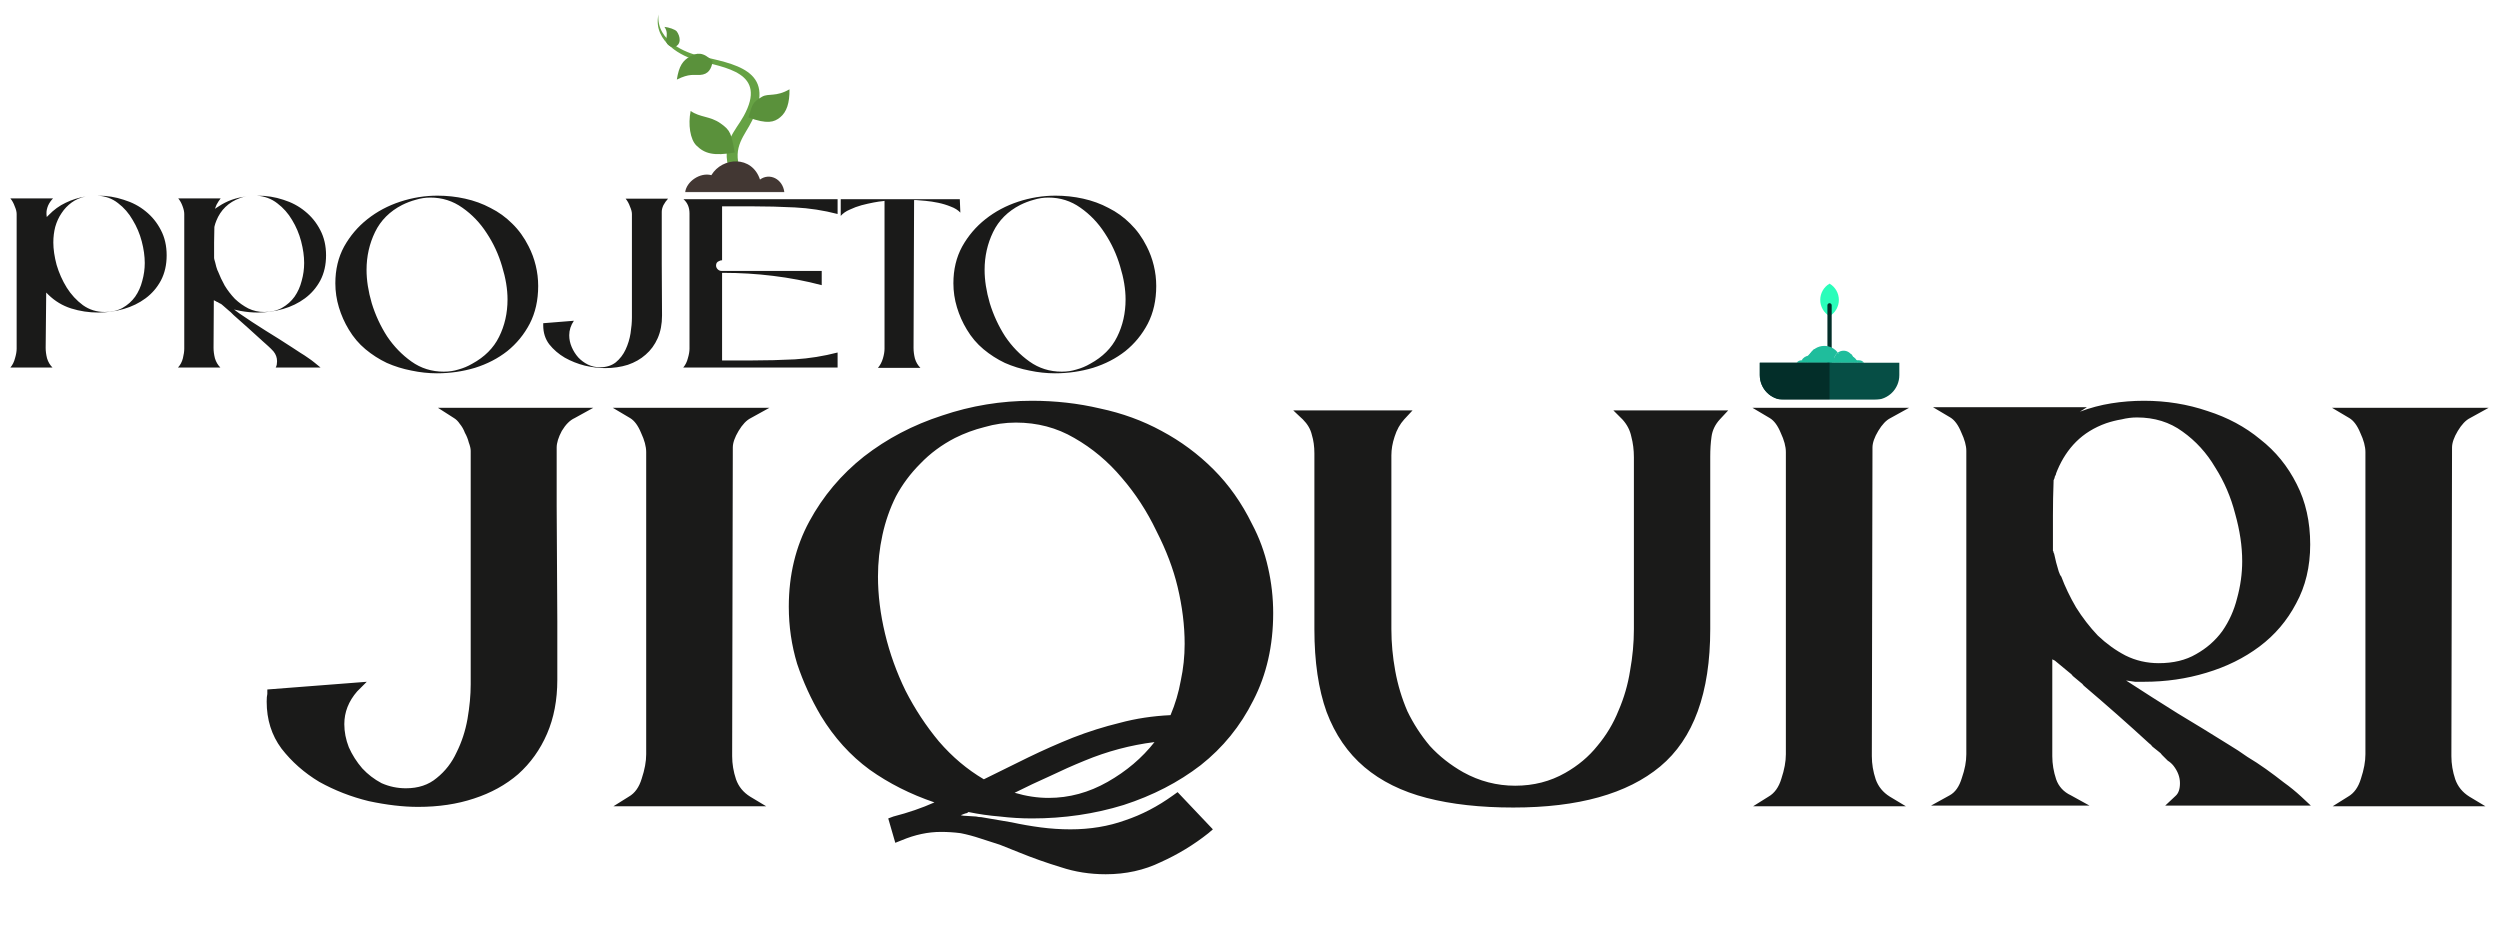 <svg width="1169" height="433" viewBox="0 0 1169 433" fill="none" xmlns="http://www.w3.org/2000/svg">
<g filter="url(#filter0_d_115_418)">
<path d="M4.84 167.872C5.864 166.677 6.589 165.227 7.016 163.52C7.528 161.813 7.784 160.32 7.784 159.04V96.064C7.784 95.04 7.485 93.845 6.888 92.48C6.376 91.029 5.693 89.792 4.84 88.768H24.808C23.869 89.707 23.101 90.816 22.504 92.096C21.992 93.376 21.736 94.485 21.736 95.424C21.736 95.68 21.736 95.936 21.736 96.192L21.864 97.472L22.76 96.576C25.149 94.101 27.795 92.181 30.696 90.816C33.683 89.365 36.797 88.384 40.04 87.872C37.565 88.384 35.389 89.323 33.512 90.688C31.635 92.053 30.056 93.717 28.776 95.68C27.496 97.557 26.515 99.691 25.832 102.08C25.235 104.384 24.936 106.816 24.936 109.376C24.936 112.533 25.448 116.032 26.472 119.872C27.581 123.627 29.16 127.168 31.208 130.496C33.256 133.739 35.773 136.469 38.76 138.688C41.747 140.821 45.16 141.888 49 141.888C52.243 141.888 55.016 141.248 57.32 139.968C59.709 138.603 61.672 136.853 63.208 134.72C64.744 132.501 65.853 130.027 66.536 127.296C67.304 124.565 67.688 121.792 67.688 118.976C67.688 115.819 67.219 112.448 66.28 108.864C65.341 105.28 63.933 101.952 62.056 98.88C60.264 95.723 57.96 93.077 55.144 90.944C52.413 88.811 49.213 87.659 45.544 87.488H45.928C50.024 87.488 53.992 88.128 57.832 89.408C61.757 90.603 65.171 92.395 68.072 94.784C71.059 97.173 73.448 100.117 75.24 103.616C77.032 107.029 77.928 110.955 77.928 115.392C77.928 119.829 77.032 123.755 75.24 127.168C73.448 130.496 71.059 133.269 68.072 135.488C65.085 137.707 61.672 139.371 57.832 140.48C53.992 141.589 50.024 142.144 45.928 142.144C41.576 142.144 37.352 141.504 33.256 140.224C29.245 138.944 25.704 136.811 22.632 133.824L21.608 132.8L21.352 158.656C21.352 160.192 21.565 161.813 21.992 163.52C22.504 165.227 23.357 166.677 24.552 167.872H4.84ZM83.215 167.872C84.324 166.677 85.092 165.227 85.519 163.52C85.946 161.813 86.159 160.32 86.159 159.04V96.064C86.159 95.04 85.903 93.845 85.391 92.48C84.879 91.029 84.196 89.792 83.343 88.768H103.183C102.5 89.621 101.86 90.603 101.263 91.712L100.495 93.632L102.287 92.48C106.127 89.92 110.436 88.384 115.215 87.872C114.191 87.957 113.167 88.213 112.143 88.64C106.852 90.603 103.183 94.144 101.135 99.264C101.135 99.349 100.964 99.819 100.623 100.672C100.538 100.843 100.495 101.013 100.495 101.184C100.495 101.269 100.452 101.397 100.367 101.568V101.824C100.282 101.909 100.239 101.952 100.239 101.952V102.336C100.154 104.725 100.111 107.115 100.111 109.504C100.111 111.808 100.111 114.155 100.111 116.544C100.111 116.885 100.196 117.312 100.367 117.824C100.452 118.165 100.538 118.464 100.623 118.72L101.135 120.768C101.22 121.024 101.306 121.28 101.391 121.536C101.562 122.133 101.732 122.56 101.903 122.816C102.756 125.035 103.823 127.296 105.103 129.6C106.468 131.819 108.047 133.867 109.839 135.744C111.716 137.536 113.807 139.029 116.111 140.224C118.415 141.333 120.89 141.888 123.535 141.888C126.778 141.888 129.551 141.248 131.855 139.968C134.244 138.603 136.207 136.853 137.743 134.72C139.279 132.501 140.388 130.027 141.071 127.296C141.839 124.565 142.223 121.792 142.223 118.976C142.223 115.819 141.754 112.448 140.815 108.864C139.876 105.28 138.468 101.952 136.591 98.88C134.799 95.808 132.495 93.205 129.679 91.072C126.948 88.939 123.748 87.744 120.079 87.488H120.463C124.644 87.488 128.655 88.128 132.495 89.408C136.335 90.603 139.706 92.395 142.607 94.784C145.594 97.173 147.983 100.117 149.775 103.616C151.567 107.029 152.463 110.955 152.463 115.392C152.463 119.829 151.567 123.755 149.775 127.168C147.983 130.496 145.594 133.269 142.607 135.488C139.62 137.707 136.207 139.371 132.367 140.48C128.527 141.589 124.559 142.144 120.463 142.144C117.818 142.144 115.13 141.888 112.399 141.376L109.455 140.736L111.887 142.528C115.983 145.344 120.079 148.032 124.175 150.592C128.356 153.152 132.538 155.797 136.719 158.528C137.914 159.296 139.151 160.107 140.431 160.96C141.711 161.728 142.948 162.539 144.143 163.392C145.167 164.075 146.148 164.8 147.087 165.568C148.026 166.336 148.964 167.104 149.903 167.872H128.911C129.167 167.445 129.338 166.976 129.423 166.464C129.508 165.867 129.551 165.355 129.551 164.928C129.551 163.221 128.996 161.685 127.887 160.32C127.119 159.467 126.308 158.656 125.455 157.888C125.028 157.461 124.602 157.077 124.175 156.736C123.834 156.395 123.45 156.053 123.023 155.712C120.719 153.579 118.415 151.488 116.111 149.44C113.807 147.392 111.503 145.344 109.199 143.296C108.772 142.869 108.346 142.443 107.919 142.016C107.663 141.76 107.407 141.547 107.151 141.376L104.207 138.816C103.951 138.56 103.695 138.347 103.439 138.176C103.012 137.92 102.586 137.707 102.159 137.536C102.074 137.365 101.946 137.28 101.775 137.28L101.391 137.152C101.306 137.067 101.178 136.981 101.007 136.896L99.983 136.384L99.855 158.656C99.855 160.192 100.068 161.813 100.495 163.52C101.007 165.227 101.86 166.677 103.055 167.872H83.215ZM163.079 150.08C161.116 146.837 159.58 143.381 158.471 139.712C157.362 136.043 156.807 132.288 156.807 128.448C156.807 122.048 158.172 116.331 160.903 111.296C163.719 106.261 167.346 101.995 171.783 98.496C176.306 94.912 181.426 92.181 187.143 90.304C192.86 88.427 198.663 87.488 204.551 87.488C208.988 87.488 213.298 87.957 217.479 88.896C221.746 89.835 225.714 91.285 229.383 93.248C233.138 95.125 236.508 97.557 239.495 100.544C242.567 103.531 245.127 107.072 247.175 111.168C248.626 113.984 249.735 116.971 250.503 120.128C251.271 123.285 251.655 126.485 251.655 129.728C251.655 136.384 250.332 142.272 247.687 147.392C245.042 152.427 241.543 156.693 237.191 160.192C232.839 163.605 227.804 166.208 222.087 168C216.37 169.707 210.439 170.56 204.295 170.56C200.37 170.56 196.402 170.133 192.391 169.28C188.38 168.512 184.54 167.317 180.871 165.696C177.287 163.989 173.959 161.856 170.887 159.296C167.815 156.736 165.212 153.664 163.079 150.08ZM207.495 169.792C209.97 169.792 212.274 169.451 214.407 168.768C216.626 168.171 218.759 167.275 220.807 166.08C226.61 162.923 230.791 158.741 233.351 153.536C235.996 148.245 237.319 142.4 237.319 136C237.319 131.221 236.466 126.059 234.759 120.512C233.138 114.965 230.748 109.803 227.591 105.024C224.519 100.245 220.722 96.277 216.199 93.12C211.762 89.963 206.77 88.384 201.223 88.384C198.919 88.384 196.658 88.725 194.439 89.408C192.22 90.005 190.087 90.816 188.039 91.84C182.236 94.827 178.012 99.051 175.367 104.512C172.722 109.973 171.399 115.861 171.399 122.176C171.399 127.04 172.21 132.245 173.831 137.792C175.538 143.339 177.927 148.501 180.999 153.28C184.156 157.973 187.954 161.899 192.391 165.056C196.828 168.213 201.863 169.792 207.495 169.792ZM268.348 145.984C266.897 148.117 266.172 150.379 266.172 152.768C266.172 154.645 266.556 156.48 267.324 158.272C268.092 160.064 269.116 161.685 270.396 163.136C271.676 164.501 273.169 165.611 274.876 166.464C276.668 167.317 278.545 167.744 280.508 167.744C283.495 167.744 285.969 166.976 287.932 165.44C289.895 163.819 291.431 161.813 292.54 159.424C293.649 157.035 294.417 154.517 294.844 151.872C295.271 149.141 295.484 146.667 295.484 144.448V96.064C295.484 95.125 295.185 93.973 294.588 92.608C294.076 91.157 293.393 89.92 292.54 88.896H312.38C311.527 89.835 310.801 90.859 310.204 91.968C309.692 93.077 309.436 94.101 309.436 95.04C309.436 95.125 309.436 95.253 309.436 95.424C309.436 103.531 309.436 111.595 309.436 119.616C309.521 127.552 309.564 135.531 309.564 143.552C309.564 147.563 308.881 151.104 307.516 154.176C306.151 157.248 304.273 159.808 301.884 161.856C299.58 163.904 296.807 165.483 293.564 166.592C290.321 167.616 286.78 168.128 282.94 168.128C280.039 168.128 276.881 167.744 273.468 166.976C270.14 166.123 267.025 164.885 264.124 163.264C261.223 161.557 258.791 159.467 256.828 156.992C254.951 154.517 254.012 151.573 254.012 148.16V147.136L268.348 145.984ZM351.596 164.544C358.252 164.544 364.951 164.373 371.692 164.032C378.433 163.605 385.089 162.539 391.66 160.832V167.872H319.468C320.492 166.677 321.217 165.227 321.644 163.52C322.156 161.813 322.412 160.32 322.412 159.04V95.808C322.412 92.992 321.473 90.773 319.596 89.152H391.66V96.064C385.089 94.357 378.433 93.333 371.692 92.992C364.951 92.651 358.252 92.48 351.596 92.48H337.644V117.696C337.132 117.696 336.663 117.824 336.236 118.08C335.297 118.421 334.828 119.104 334.828 120.128C334.828 120.811 335.084 121.408 335.596 121.92C336.108 122.432 336.705 122.688 337.388 122.688H384.236V129.344C376.812 127.381 369.217 125.931 361.452 124.992C353.772 124.053 346.049 123.584 338.284 123.584H337.644V164.544H351.596ZM410.533 168C411.557 166.805 412.325 165.355 412.837 163.648C413.349 161.941 413.605 160.405 413.605 159.04V89.92L412.837 90.048C411.728 90.133 410.277 90.347 408.485 90.688C406.693 91.029 404.816 91.456 402.853 91.968C400.976 92.48 399.141 93.163 397.349 94.016C395.557 94.784 394.149 95.765 393.125 96.96V89.152H448.805L449.061 95.424C447.952 94.229 446.458 93.291 444.581 92.608C442.704 91.84 440.741 91.243 438.693 90.816C436.645 90.389 434.682 90.091 432.805 89.92C430.928 89.749 429.392 89.621 428.197 89.536H427.429L427.173 158.656C427.173 160.277 427.386 161.941 427.813 163.648C428.325 165.355 429.178 166.805 430.373 168H410.533ZM452.079 150.08C450.116 146.837 448.58 143.381 447.471 139.712C446.362 136.043 445.807 132.288 445.807 128.448C445.807 122.048 447.172 116.331 449.903 111.296C452.719 106.261 456.346 101.995 460.783 98.496C465.306 94.912 470.426 92.181 476.143 90.304C481.86 88.427 487.663 87.488 493.551 87.488C497.988 87.488 502.298 87.957 506.479 88.896C510.746 89.835 514.714 91.285 518.383 93.248C522.138 95.125 525.508 97.557 528.495 100.544C531.567 103.531 534.127 107.072 536.175 111.168C537.626 113.984 538.735 116.971 539.503 120.128C540.271 123.285 540.655 126.485 540.655 129.728C540.655 136.384 539.332 142.272 536.687 147.392C534.042 152.427 530.543 156.693 526.191 160.192C521.839 163.605 516.804 166.208 511.087 168C505.37 169.707 499.439 170.56 493.295 170.56C489.37 170.56 485.402 170.133 481.391 169.28C477.38 168.512 473.54 167.317 469.871 165.696C466.287 163.989 462.959 161.856 459.887 159.296C456.815 156.736 454.212 153.664 452.079 150.08ZM496.495 169.792C498.97 169.792 501.274 169.451 503.407 168.768C505.626 168.171 507.759 167.275 509.807 166.08C515.61 162.923 519.791 158.741 522.351 153.536C524.996 148.245 526.319 142.4 526.319 136C526.319 131.221 525.466 126.059 523.759 120.512C522.138 114.965 519.748 109.803 516.591 105.024C513.519 100.245 509.722 96.277 505.199 93.12C500.762 89.963 495.77 88.384 490.223 88.384C487.919 88.384 485.658 88.725 483.439 89.408C481.22 90.005 479.087 90.816 477.039 91.84C471.236 94.827 467.012 99.051 464.367 104.512C461.722 109.973 460.399 115.861 460.399 122.176C460.399 127.04 461.21 132.245 462.831 137.792C464.538 143.339 466.927 148.501 469.999 153.28C473.156 157.973 476.954 161.899 481.391 165.056C485.828 168.213 490.863 169.792 496.495 169.792Z" fill="#1A1A19"/>
</g>
<g filter="url(#filter1_d_115_418)">
<path d="M171.5 314.8L167 319.3C163 323.9 161 329 161 334.6C161 338.2 161.7 341.8 163.1 345.4C164.7 349 166.8 352.3 169.4 355.3C172 358.1 175 360.4 178.4 362.2C182 363.8 185.8 364.6 189.8 364.6C195.6 364.6 200.4 363 204.2 359.8C208.2 356.6 211.3 352.6 213.5 347.8C215.9 343 217.6 337.8 218.6 332.2C219.6 326.4 220.1 321 220.1 316V206.8C220.1 205.8 219.8 204.5 219.2 202.9C218.8 201.3 218.2 199.8 217.4 198.4C216.8 196.8 216 195.4 215 194.2C214.2 193 213.3 192.1 212.3 191.5L204.8 186.7H277.4L268.7 191.5C266.5 192.5 264.5 194.5 262.7 197.5C261.1 200.5 260.3 203.1 260.3 205.3C260.3 214.3 260.3 223.4 260.3 232.6L260.6 286.6C260.6 295.6 260.6 304.7 260.6 313.9C260.6 323.3 259 331.7 255.8 339.1C252.6 346.5 248.1 352.8 242.3 358C236.5 363 229.6 366.8 221.6 369.4C213.8 372 205.1 373.3 195.5 373.3C188.5 373.3 180.8 372.4 172.4 370.6C164.2 368.6 156.5 365.6 149.3 361.6C142.3 357.4 136.4 352.2 131.6 346C127 339.8 124.7 332.5 124.7 324.1C124.7 322.5 124.8 321.3 125 320.5V318.4L171.5 314.8ZM294.059 368.5C296.859 366.9 298.859 364.1 300.059 360.1C301.459 355.9 302.159 352.1 302.159 348.7V207.4C302.159 204.8 301.359 201.8 299.759 198.4C298.359 195 296.659 192.7 294.659 191.5L286.559 186.7H359.759L351.059 191.5C349.059 192.5 347.159 194.5 345.359 197.5C343.559 200.5 342.659 203.1 342.659 205.3L342.359 348.1C342.359 348.7 342.359 349.2 342.359 349.6C342.359 353.2 342.959 356.8 344.159 360.4C345.359 363.8 347.559 366.5 350.759 368.5L358.259 373H286.859L294.059 368.5ZM415.341 378.7L417.741 377.8C424.741 376 431.141 373.8 436.941 371.2C425.741 367.4 415.641 362.3 406.641 355.9C397.641 349.3 390.041 340.9 383.841 330.7C379.241 322.9 375.541 314.8 372.741 306.4C370.141 297.8 368.841 288.9 368.841 279.7C368.841 264.9 372.041 251.6 378.441 239.8C384.841 228 393.341 217.9 403.941 209.5C414.741 201.1 426.941 194.7 440.541 190.3C454.141 185.7 468.141 183.4 482.541 183.4C493.541 183.4 504.141 184.6 514.341 187C524.741 189.2 534.341 192.7 543.141 197.5C552.141 202.3 560.241 208.3 567.441 215.5C574.641 222.7 580.641 231.2 585.441 241C588.841 247.4 591.341 254.2 592.941 261.4C594.541 268.4 595.341 275.5 595.341 282.7C595.341 297.9 592.241 311.5 586.041 323.5C580.041 335.5 571.841 345.6 561.441 353.8C551.041 361.8 539.041 368 525.441 372.4C511.841 376.6 497.541 378.7 482.541 378.7C477.541 378.7 472.541 378.4 467.541 377.8C462.541 377.4 457.641 376.7 452.841 375.7C452.441 376.1 452.041 376.3 451.641 376.3L450.741 376.6C450.141 376.8 449.641 377 449.241 377.2C450.041 377.4 450.841 377.5 451.641 377.5L456.441 377.8C457.241 378 458.041 378.1 458.841 378.1L472.941 380.5C477.541 381.5 482.141 382.3 486.741 382.9C491.341 383.5 495.941 383.8 500.541 383.8C509.741 383.8 518.241 382.4 526.041 379.6C533.841 377 541.341 373.1 548.541 367.9L550.641 366.4L567.141 383.8L565.041 385.6C558.241 391 550.841 395.5 542.841 399.1C535.041 402.9 526.441 404.8 517.041 404.8C509.641 404.8 502.641 403.7 496.041 401.5C489.441 399.5 482.941 397.2 476.541 394.6C473.541 393.4 470.541 392.2 467.541 391C464.541 390 461.441 389 458.241 388C455.241 387 452.241 386.2 449.241 385.6C446.241 385.2 443.141 385 439.941 385C433.941 385 427.841 386.3 421.641 388.9L418.641 390.1L415.341 378.7ZM460.041 360.4C467.041 357 473.941 353.6 480.741 350.2C487.741 346.8 494.741 343.7 501.741 340.9C508.941 338.1 516.241 335.8 523.641 334C531.041 332 538.941 330.8 547.341 330.4C549.541 325.2 551.141 319.8 552.141 314.2C553.341 308.6 553.941 302.9 553.941 297.1C553.941 288.5 552.841 279.6 550.641 270.4C548.641 262 545.341 253.3 540.741 244.3C536.341 235.1 530.941 226.8 524.541 219.4C518.141 211.8 510.741 205.6 502.341 200.8C494.141 196 485.041 193.6 475.041 193.6C470.041 193.6 465.141 194.3 460.341 195.7C455.541 196.9 450.941 198.6 446.541 200.8C440.341 204 434.941 208 430.341 212.8C425.741 217.4 421.941 222.5 418.941 228.1C416.141 233.7 414.041 239.7 412.641 246.1C411.241 252.5 410.541 259 410.541 265.6C410.541 274.2 411.641 283.1 413.841 292.3C416.041 301.5 419.241 310.4 423.441 319C427.841 327.6 433.041 335.5 439.041 342.7C445.241 349.9 452.241 355.8 460.041 360.4ZM474.441 366.7C479.841 368.3 485.141 369.1 490.341 369.1C499.941 369.1 509.141 366.6 517.941 361.6C526.741 356.6 534.041 350.4 539.841 343C528.641 344.4 517.741 347.3 507.141 351.7C501.741 353.9 496.341 356.3 490.941 358.9C485.541 361.3 480.041 363.9 474.441 366.7ZM660.509 187.9L656.609 192.1C654.609 194.3 653.109 197 652.109 200.2C651.109 203.2 650.609 206.1 650.609 208.9V290.2C650.609 296.6 651.209 303.1 652.409 309.7C653.609 316.3 655.509 322.6 658.109 328.6C660.909 334.4 664.409 339.8 668.609 344.8C673.009 349.6 678.209 353.7 684.209 357.1C691.809 361.3 699.909 363.4 708.509 363.4C717.109 363.4 724.909 361.4 731.909 357.4C737.909 354 742.909 349.8 746.909 344.8C751.109 339.8 754.409 334.3 756.809 328.3C759.409 322.3 761.209 316.1 762.209 309.7C763.409 303.1 764.009 296.6 764.009 290.2V209.8C764.009 206.4 763.609 203.2 762.809 200.2C762.209 197.2 760.809 194.5 758.609 192.1L754.409 187.9H808.109L804.209 192.1C802.009 194.5 800.709 197.2 800.309 200.2C799.909 203 799.709 206.1 799.709 209.5V290.2C799.709 320 791.909 341.4 776.309 354.4C760.909 367.2 738.009 373.6 707.609 373.6C692.209 373.6 678.709 372.1 667.109 369.1C655.509 366.1 645.809 361.3 638.009 354.7C630.209 348.1 624.309 339.5 620.309 328.9C616.509 318.3 614.609 305.4 614.609 290.2V208C614.609 204.8 614.209 201.9 613.409 199.3C612.809 196.7 611.409 194.3 609.209 192.1L604.709 187.9H660.509ZM826.97 368.5C829.77 366.9 831.77 364.1 832.97 360.1C834.37 355.9 835.07 352.1 835.07 348.7V207.4C835.07 204.8 834.27 201.8 832.67 198.4C831.27 195 829.57 192.7 827.57 191.5L819.47 186.7H892.67L883.97 191.5C881.97 192.5 880.07 194.5 878.27 197.5C876.47 200.5 875.57 203.1 875.57 205.3L875.27 348.1C875.27 348.7 875.27 349.2 875.27 349.6C875.27 353.2 875.87 356.8 877.07 360.4C878.27 363.8 880.47 366.5 883.67 368.5L891.17 373H819.77L826.97 368.5ZM911.652 367.9C914.252 366.5 916.152 363.8 917.352 359.8C918.752 355.8 919.452 352.1 919.452 348.7V206.8C919.452 204.4 918.652 201.5 917.052 198.1C915.652 194.7 913.952 192.4 911.952 191.2L903.852 186.4H975.852L972.552 188.5C977.352 186.7 982.252 185.4 987.252 184.6C992.252 183.8 997.352 183.4 1002.55 183.4C1012.95 183.4 1022.85 185 1032.25 188.2C1041.65 191.2 1049.85 195.6 1056.85 201.4C1064.05 207 1069.75 214 1073.95 222.4C1078.15 230.6 1080.25 240 1080.25 250.6C1080.25 261 1078.05 270.2 1073.65 278.2C1069.45 286.2 1063.75 292.9 1056.55 298.3C1049.35 303.7 1041.05 307.8 1031.65 310.6C1022.45 313.4 1012.75 314.8 1002.55 314.8C1001.15 314.8 999.752 314.8 998.352 314.8C996.952 314.6 995.552 314.4 994.152 314.2C1002.15 319.4 1010.15 324.5 1018.15 329.5C1026.15 334.3 1034.15 339.2 1042.15 344.2C1045.15 346 1048.05 347.9 1050.85 349.9C1053.85 351.7 1056.75 353.6 1059.55 355.6C1062.35 357.6 1065.15 359.7 1067.95 361.9C1070.75 363.9 1073.45 366.1 1076.05 368.5L1080.55 372.7H1012.45L1017.25 368.2C1018.65 367 1019.35 365 1019.35 362.2C1019.35 359.4 1018.35 356.7 1016.35 354.1C1015.55 353.1 1014.65 352.3 1013.65 351.7C1012.85 350.9 1011.95 350 1010.95 349C1010.55 348.4 1010.05 347.9 1009.45 347.5L1006.45 345.1C1006.05 344.5 1005.55 344 1004.95 343.6C995.152 334.6 984.952 325.6 974.352 316.6C973.952 316 973.452 315.5 972.852 315.1L969.252 312.1C968.852 311.5 968.352 311 967.752 310.6L960.852 304.9C960.852 304.9 960.452 304.7 959.652 304.3V348.1C959.652 348.7 959.652 349.2 959.652 349.6C959.652 353.2 960.252 356.8 961.452 360.4C962.652 363.8 964.952 366.3 968.352 367.9L977.052 372.7H902.952L911.652 367.9ZM963.852 265.6C965.652 270.4 967.952 275.2 970.752 280C973.752 284.8 977.152 289.2 980.952 293.2C984.952 297 989.252 300.1 993.852 302.5C998.652 304.9 1003.85 306.1 1009.45 306.1C1016.25 306.1 1022.05 304.7 1026.85 301.9C1031.85 299.1 1035.95 295.5 1039.15 291.1C1042.35 286.5 1044.65 281.4 1046.05 275.8C1047.65 270 1048.45 264.2 1048.45 258.4C1048.45 251.4 1047.35 244 1045.15 236.2C1043.15 228.4 1040.05 221.2 1035.85 214.6C1031.85 207.8 1026.75 202.2 1020.55 197.8C1014.55 193.4 1007.45 191.2 999.252 191.2C996.852 191.2 994.452 191.5 992.052 192.1C989.652 192.5 987.252 193.1 984.852 193.9C979.252 195.9 974.552 198.8 970.752 202.6C967.152 206.2 964.252 210.6 962.052 215.8C961.852 216.2 961.652 216.7 961.452 217.3C961.452 217.7 961.252 218.2 960.852 218.8C960.852 219.2 960.652 219.8 960.252 220.6V221.2C960.052 226.4 959.952 231.7 959.952 237.1V253.6C960.152 253.8 960.252 254 960.252 254.2V254.5C960.452 254.7 960.552 254.9 960.552 255.1C960.952 256.7 961.252 258 961.452 259C961.852 260.4 962.252 261.8 962.652 263.2C963.052 264.4 963.452 265.2 963.852 265.6ZM1097.97 368.5C1100.77 366.9 1102.77 364.1 1103.97 360.1C1105.37 355.9 1106.07 352.1 1106.07 348.7V207.4C1106.07 204.8 1105.27 201.8 1103.67 198.4C1102.27 195 1100.57 192.7 1098.57 191.5L1090.47 186.7H1163.67L1154.97 191.5C1152.97 192.5 1151.07 194.5 1149.27 197.5C1147.47 200.5 1146.57 203.1 1146.57 205.3L1146.27 348.1C1146.27 348.7 1146.27 349.2 1146.27 349.6C1146.27 353.2 1146.87 356.8 1148.07 360.4C1149.27 363.8 1151.47 366.5 1154.67 368.5L1162.17 373H1090.77L1097.97 368.5Z" fill="#1A1A19"/>
</g>
<g clip-path="url(#clip0_115_418)">
<mask id="mask0_115_418" style="mask-type:luminance" maskUnits="userSpaceOnUse" x="272" y="-49" width="139" height="139">
<path d="M411 -49H272V90H411V-49Z" fill="white"/>
</mask>
<g mask="url(#mask0_115_418)">
<path d="M341.117 80.029C336.87 66.988 343.768 61.517 347.789 54.194C358.973 33.824 339.345 31.682 325.269 28.044C319.86 26.646 305.088 19.858 307.884 6.775C306.871 19.648 321.411 24.804 326.844 26.085C342.887 29.871 363.256 32.485 351.793 56.184C348.28 63.448 342.358 68.575 346.115 79.25C346.693 80.588 342.651 82.845 341.117 80.029Z" fill="#66A244"/>
<path d="M343.585 71.311C333.681 73.031 329.51 71.863 325.633 68.045C322.69 65.148 321.692 58.204 322.938 51.894C327.484 55.019 331.944 54.208 336.872 57.646C341.732 61.036 341.905 62.548 343.585 71.311Z" fill="#5A913B"/>
<path d="M349.947 54.911C358.845 58.192 362.002 57.103 364.73 54.916C367.864 52.402 369.25 48.167 369.168 41.749C362.929 45.404 359.338 43.551 356.417 45.185C351.434 47.971 351.809 49.343 349.947 54.911Z" fill="#5A913B"/>
<path d="M333.246 28.628C328.758 24.091 325.785 24.673 322.729 26.371C319.216 28.323 317.486 30.875 316.488 37.215C322.388 34.284 324.357 35.211 327.319 35.044C331.347 34.817 332.697 32.083 333.246 28.628Z" fill="#5A913B"/>
<path d="M314.895 22.138C319.057 21.059 317.995 16.771 316.466 14.712C315.773 13.779 312.738 12.755 310.665 12.562C312.193 14.582 311.805 16.792 311.584 17.918C311.158 20.081 312.154 21.433 314.895 22.138Z" fill="#5A913B"/>
<path d="M332.627 81.911C327.484 80.482 320.933 84.803 320.373 90H366.775C366.073 83.673 359.876 80.647 355.371 83.96C351.643 72.625 337.765 73.347 332.627 81.911Z" fill="#423733"/>
</g>
</g>
<g clip-path="url(#clip1_115_418)">
<mask id="mask1_115_418" style="mask-type:luminance" maskUnits="userSpaceOnUse" x="783" y="42" width="145" height="145">
<path d="M928 42H783V187H928V42Z" fill="white"/>
</mask>
<g mask="url(#mask1_115_418)">
<path d="M859.85 140.237C859.857 137.107 858.2 134.208 855.5 132.625C852.799 134.208 851.142 137.107 851.15 140.238C851.142 143.368 852.799 146.267 855.5 147.85C858.2 146.267 859.857 143.368 859.85 140.237Z" fill="#2AFDBA"/>
<path d="M855.5 169.6C855.5 169.6 855.5 161.406 855.5 154.447C855.5 147.487 855.5 142.775 855.5 142.775" stroke="#032E29" stroke-width="2" stroke-linecap="round" stroke-linejoin="round"/>
<path d="M850.64 169.6H857.709C857.615 169.239 857.551 168.867 857.551 168.477C857.551 167.011 858.264 165.721 859.353 164.902C857.917 162.986 855.632 161.74 853.05 161.74C849.896 161.74 847.182 163.596 845.924 166.269C846.05 166.258 846.171 166.232 846.298 166.232C848.393 166.232 850.138 167.666 850.64 169.6Z" fill="#1FBD9C"/>
<path d="M864.301 166.231C864.961 166.231 865.583 166.381 866.147 166.635C865.441 165.076 863.877 163.985 862.051 163.985C861.035 163.985 860.107 164.335 859.354 164.902C860.028 165.802 860.519 166.846 860.758 167.984C861.581 166.925 862.854 166.231 864.301 166.231Z" fill="#1FBD9C"/>
<path d="M857.55 168.477C857.55 168.867 857.615 169.239 857.709 169.6H859.96C860.115 169.003 860.39 168.458 860.758 167.983C860.519 166.845 860.028 165.802 859.354 164.902C858.265 165.722 857.55 167.011 857.55 168.477Z" fill="#1FBD9C"/>
<path d="M844.599 169.6H845.175C845.175 168.407 845.448 167.281 845.924 166.268C844.421 166.394 843.138 167.247 842.42 168.483C843.313 168.502 844.097 168.937 844.599 169.6Z" fill="#1FBD9C"/>
<path d="M850.64 169.6C850.138 167.666 848.393 166.232 846.298 166.232C846.17 166.232 846.095 166.213 845.969 166.223C845.493 167.236 845.175 168.407 845.175 169.6H850.64Z" fill="#1FBD9C"/>
<path d="M866.392 169.6H867.126C867.427 169.203 867.825 168.883 868.293 168.69C867.83 167.785 867.078 167.055 866.146 166.635C866.401 167.198 866.551 167.819 866.551 168.477C866.551 168.867 866.486 169.239 866.392 169.6Z" fill="#1FBD9C"/>
<path d="M860.758 167.983C860.867 168.505 860.926 169.045 860.926 169.599H866.392C866.486 169.238 866.552 168.867 866.552 168.477C866.552 167.818 866.402 167.198 866.147 166.635C865.583 166.38 864.961 166.231 864.302 166.231C862.855 166.231 861.581 166.925 860.758 167.983Z" fill="#1FBD9C"/>
<path d="M860.758 167.983C860.39 168.457 860.115 169.003 859.96 169.6H860.926C860.926 169.046 860.867 168.505 860.758 167.983Z" fill="#1FBD9C"/>
<path d="M871.601 169.6C871.088 168.921 870.281 168.476 869.364 168.476C868.984 168.476 868.623 168.555 868.293 168.69C868.441 168.979 868.559 169.281 868.642 169.6H871.601Z" fill="#1FBD9C"/>
<path d="M867.126 169.6H868.643C868.56 169.281 868.441 168.978 868.292 168.689C867.825 168.882 867.427 169.203 867.126 169.6Z" fill="#1FBD9C"/>
<path d="M842.42 168.483C842.4 168.483 842.381 168.476 842.36 168.476C841.444 168.476 840.637 168.921 840.123 169.6H841.958C842.061 169.202 842.219 168.83 842.42 168.483Z" fill="#1FBD9C"/>
<path d="M844.599 169.599C844.097 168.936 843.313 168.502 842.42 168.483C842.219 168.83 842.061 169.201 841.958 169.599H844.599Z" fill="#1FBD9C"/>
<path d="M854.591 165.476L848.235 163.256L845.148 166.609C845.148 166.609 844.557 167.652 842.515 168.603C840.472 169.554 840.744 169.554 840.744 169.554H870.936L870.074 168.92L867.304 168.241L865.897 165.794L862.491 164.344L859.359 165.522L858.133 167.379L854.591 165.476Z" fill="#1FBD9C"/>
<path d="M822.875 169.6H888.125V175.4C888.125 181.807 882.932 187 876.525 187H834.475C828.068 187 822.875 181.807 822.875 175.4V169.6Z" fill="#064E45"/>
<path d="M822.875 169.6H855.5V187H834.475C828.068 187 822.875 181.807 822.875 175.4V169.6Z" fill="#032E29"/>
</g>
</g>
<defs>
<filter id="filter0_d_115_418" x="0.84" y="87.488" width="543.815" height="91.072" filterUnits="userSpaceOnUse" color-interpolation-filters="sRGB">
<feFlood flood-opacity="0" result="BackgroundImageFix"/>
<feColorMatrix in="SourceAlpha" type="matrix" values="0 0 0 0 0 0 0 0 0 0 0 0 0 0 0 0 0 0 127 0" result="hardAlpha"/>
<feOffset dy="4"/>
<feGaussianBlur stdDeviation="2"/>
<feComposite in2="hardAlpha" operator="out"/>
<feColorMatrix type="matrix" values="0 0 0 0 0 0 0 0 0 0 0 0 0 0 0 0 0 0 0.25 0"/>
<feBlend mode="normal" in2="BackgroundImageFix" result="effect1_dropShadow_115_418"/>
<feBlend mode="normal" in="SourceGraphic" in2="effect1_dropShadow_115_418" result="shape"/>
</filter>
<filter id="filter1_d_115_418" x="120.7" y="183.4" width="1046.97" height="229.4" filterUnits="userSpaceOnUse" color-interpolation-filters="sRGB">
<feFlood flood-opacity="0" result="BackgroundImageFix"/>
<feColorMatrix in="SourceAlpha" type="matrix" values="0 0 0 0 0 0 0 0 0 0 0 0 0 0 0 0 0 0 127 0" result="hardAlpha"/>
<feOffset dy="4"/>
<feGaussianBlur stdDeviation="2"/>
<feComposite in2="hardAlpha" operator="out"/>
<feColorMatrix type="matrix" values="0 0 0 0 0 0 0 0 0 0 0 0 0 0 0 0 0 0 0.25 0"/>
<feBlend mode="normal" in2="BackgroundImageFix" result="effect1_dropShadow_115_418"/>
<feBlend mode="normal" in="SourceGraphic" in2="effect1_dropShadow_115_418" result="shape"/>
</filter>
<clipPath id="clip0_115_418">
<rect width="139" height="90" fill="white" transform="translate(272)"/>
</clipPath>
<clipPath id="clip1_115_418">
<rect width="145" height="145" fill="white" transform="translate(783 42)"/>
</clipPath>
</defs>
</svg>
